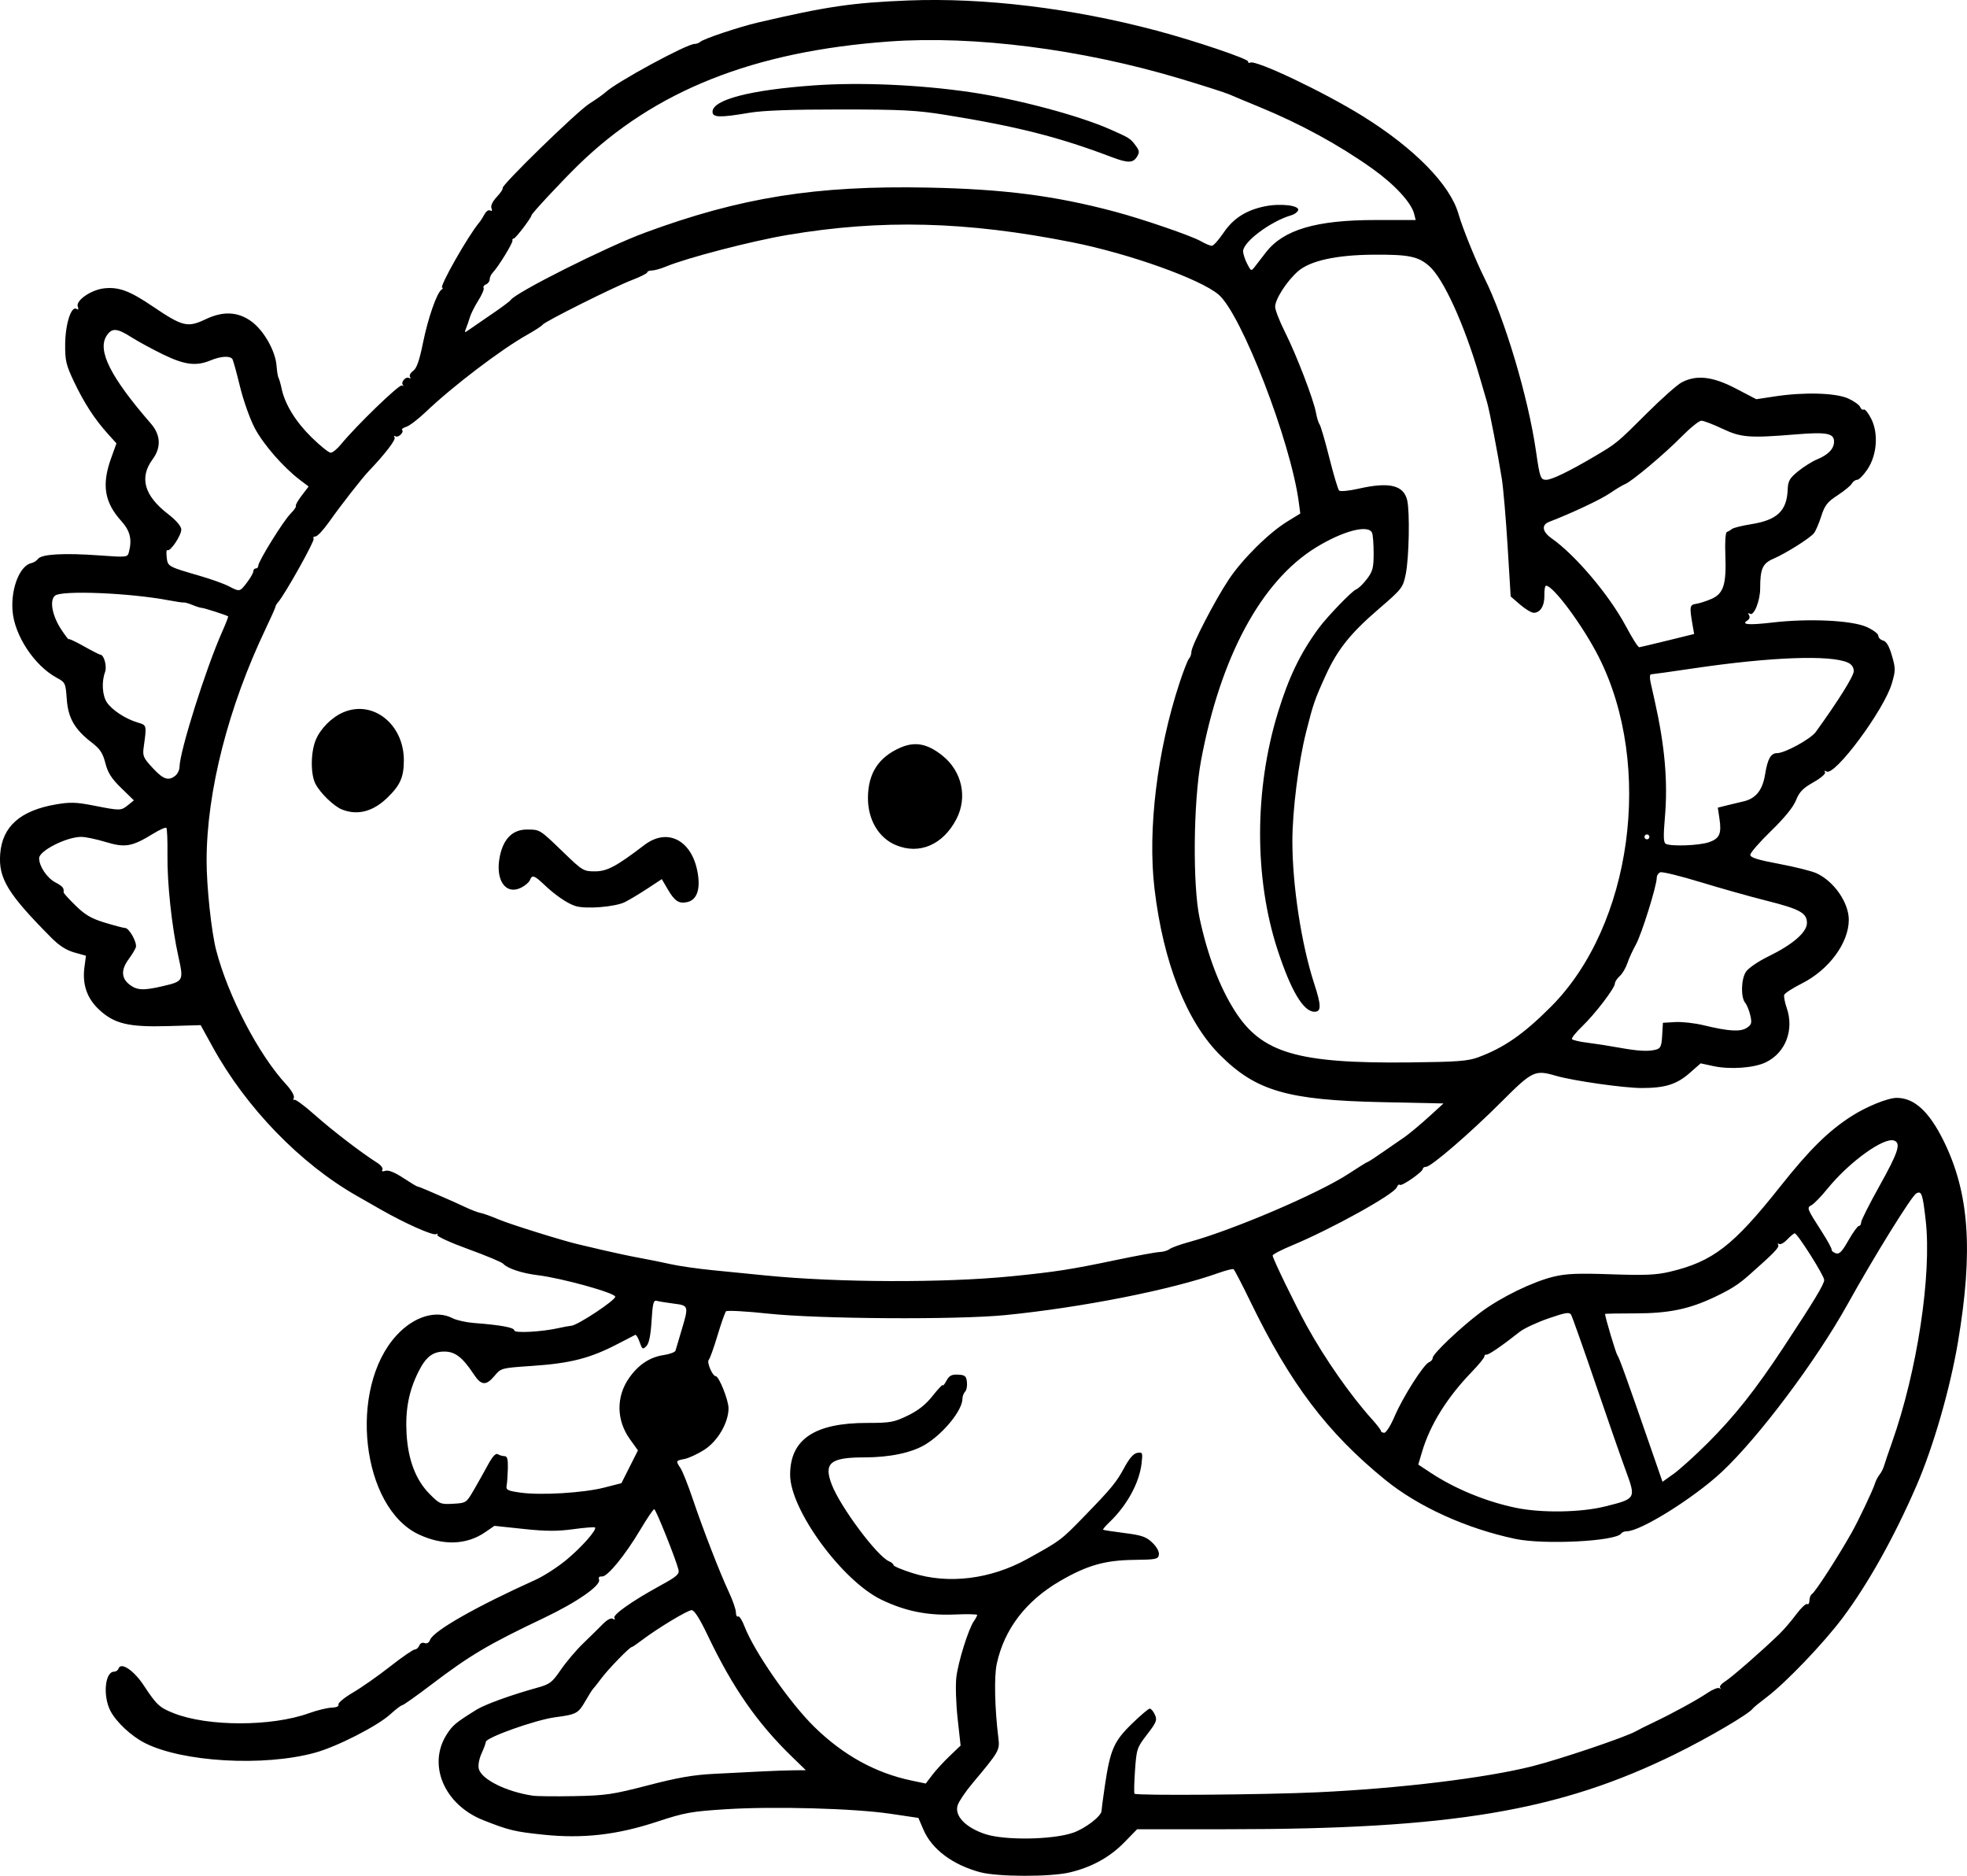<?xml version="1.0" encoding="UTF-8" standalone="no"?>
<!-- Created with Inkscape (http://www.inkscape.org/) -->

<svg
   width="211.372mm"
   height="201.547mm"
   viewBox="0 0 211.372 201.547"
   version="1.1"
   id="svg5"
   xml:space="preserve"
   xmlns="http://www.w3.org/2000/svg"
   xmlns:svg="http://www.w3.org/2000/svg"><defs
     id="defs2" /><g
     id="layer1"
     transform="translate(60.112,-47.964)"><path
       style="fill:#000000;stroke-width:0.265"
       d="m 45.229,249.127 c -2.978,-0.802 -5.2,-2.465 -6.106,-4.57 l -0.546,-1.27 -2.991,-0.444 c -3.906,-0.58 -12.504,-0.817 -17.693,-0.489 -3.727,0.236 -4.431,0.363 -7.399,1.341 -4.305,1.419 -7.974,1.837 -12.228,1.393 -3.07,-0.321 -3.703,-0.473 -6.434,-1.552 -4.218,-1.666 -6.043,-5.976 -3.919,-9.252 0.631,-0.973 0.956,-1.241 3.194,-2.632 0.903,-0.561 3.75,-1.591 6.492,-2.348 1.377,-0.38 1.61,-0.557 2.553,-1.934 0.571,-0.834 1.654,-2.111 2.409,-2.839 0.754,-0.728 1.708,-1.664 2.118,-2.082 0.463,-0.471 0.873,-0.681 1.078,-0.554 0.208,0.129 0.264,0.097 0.151,-0.087 -0.208,-0.337 1.9,-1.824 4.951,-3.493 1.753,-0.959 2.053,-1.221 1.938,-1.693 -0.27,-1.111 -2.43,-6.503 -2.606,-6.507 -0.099,-0.002 -0.754,0.961 -1.455,2.14 -1.671,2.812 -3.575,5.142 -4.159,5.092 -0.294,-0.025 -0.408,0.094 -0.317,0.331 0.237,0.618 -2.373,2.435 -5.925,4.124 -6.01,2.858 -7.942,4.004 -12.174,7.22 -1.528,1.161 -2.896,2.129 -3.042,2.151 -0.146,0.022 -0.716,0.454 -1.267,0.96 -1.388,1.274 -5.741,3.498 -8.126,4.151 -5.51,1.509 -14.251,1.005 -18.288,-1.054 -1.455,-0.742 -3.084,-2.27 -3.692,-3.461 -0.824,-1.614 -0.575,-4.196 0.403,-4.196 0.201,0 0.415,-0.149 0.476,-0.331 0.249,-0.745 1.642,0.184 2.712,1.808 1.386,2.103 1.689,2.383 3.242,2.995 3.656,1.441 10.503,1.437 14.505,-0.008 0.862,-0.311 1.956,-0.58 2.43,-0.597 0.535,-0.019 0.818,-0.147 0.745,-0.337 -0.065,-0.168 0.636,-0.747 1.556,-1.285 0.921,-0.538 2.719,-1.8 3.997,-2.803 1.277,-1.003 2.468,-1.824 2.646,-1.824 0.178,0 0.396,-0.191 0.486,-0.424 0.095,-0.248 0.331,-0.36 0.568,-0.269 0.251,0.096 0.476,-0.035 0.593,-0.346 0.361,-0.96 4.948,-3.572 11.319,-6.444 0.883,-0.398 2.371,-1.356 3.307,-2.129 1.645,-1.358 3.331,-3.266 3.095,-3.502 -0.063,-0.063 -1.117,0.021 -2.342,0.188 -1.716,0.234 -2.942,0.227 -5.346,-0.028 l -3.119,-0.332 -0.982,0.677 c -1.998,1.378 -4.519,1.468 -7.126,0.256 -6.2,-2.882 -7.644,-15.702 -2.411,-21.401 1.867,-2.034 4.249,-2.758 6.033,-1.836 0.417,0.216 1.453,0.445 2.302,0.51 2.881,0.22 4.321,0.486 4.321,0.798 0,0.319 2.975,0.155 4.825,-0.266 0.475,-0.108 1.061,-0.214 1.303,-0.236 0.693,-0.061 4.719,-2.723 4.719,-3.119 0,-0.406 -5.748,-2.002 -8.334,-2.314 -1.686,-0.204 -3.267,-0.728 -3.704,-1.228 -0.146,-0.167 -1.835,-0.874 -3.755,-1.572 -1.919,-0.698 -3.419,-1.384 -3.333,-1.524 0.087,-0.14 0.034,-0.178 -0.118,-0.085 -0.31,0.192 -3.315,-1.14 -5.897,-2.614 -0.943,-0.538 -2.132,-1.217 -2.641,-1.507 -6.07,-3.462 -11.875,-9.455 -15.463,-15.964 l -1.308,-2.373 -3.483,0.102 c -4.266,0.125 -5.8,-0.242 -7.443,-1.779 -1.293,-1.209 -1.806,-2.705 -1.561,-4.552 l 0.163,-1.228 -1.247,-0.349 c -0.853,-0.239 -1.627,-0.732 -2.452,-1.562 -4.698,-4.728 -5.71,-6.38 -5.52,-9.008 0.214,-2.956 2.148,-4.681 5.989,-5.339 1.544,-0.265 2.181,-0.244 4.093,0.131 2.828,0.556 2.901,0.555 3.661,-0.061 l 0.625,-0.506 -1.359,-1.324 c -1.051,-1.024 -1.438,-1.632 -1.706,-2.678 -0.276,-1.077 -0.572,-1.526 -1.445,-2.197 -1.855,-1.424 -2.557,-2.639 -2.703,-4.68 -0.123,-1.72 -0.16,-1.799 -1.067,-2.287 -2.417,-1.301 -4.571,-4.571 -4.763,-7.233 -0.176,-2.432 0.806,-4.862 2.063,-5.103 0.218,-0.042 0.531,-0.248 0.696,-0.458 0.393,-0.501 2.843,-0.632 6.633,-0.354 2.84,0.208 2.968,0.195 3.105,-0.317 0.373,-1.386 0.15,-2.322 -0.801,-3.375 -1.816,-2.01 -2.127,-3.89 -1.111,-6.724 l 0.584,-1.628 -0.929,-1.029 c -1.406,-1.557 -2.542,-3.306 -3.621,-5.574 -0.861,-1.812 -0.973,-2.279 -0.96,-4.033 0.015,-2.159 0.648,-4.158 1.208,-3.812 0.214,0.132 0.261,0.055 0.148,-0.24 -0.249,-0.649 1.414,-1.806 2.825,-1.965 1.556,-0.175 2.743,0.259 5.15,1.887 3.318,2.243 3.806,2.362 5.796,1.417 1.847,-0.877 3.429,-0.801 4.866,0.233 1.345,0.968 2.603,3.178 2.723,4.785 0.044,0.591 0.141,1.178 0.215,1.303 0.074,0.125 0.223,0.645 0.331,1.154 0.356,1.681 1.504,3.549 3.213,5.226 0.927,0.91 1.852,1.654 2.056,1.654 0.204,0 0.687,-0.387 1.074,-0.86 1.657,-2.028 6.31,-6.527 6.586,-6.37 0.164,0.094 0.211,0.073 0.103,-0.046 -0.268,-0.296 0.321,-0.963 0.664,-0.751 0.154,0.095 0.197,0.043 0.098,-0.117 -0.098,-0.158 0.056,-0.451 0.34,-0.65 0.375,-0.262 0.668,-1.097 1.058,-3.015 0.545,-2.674 1.48,-5.357 1.992,-5.716 0.152,-0.107 0.186,-0.196 0.075,-0.198 -0.393,-0.008 2.793,-5.62 3.993,-7.032 0.131,-0.155 0.38,-0.545 0.553,-0.867 0.176,-0.328 0.444,-0.506 0.61,-0.403 0.191,0.118 0.238,0.032 0.133,-0.244 -0.102,-0.266 0.117,-0.727 0.582,-1.225 0.41,-0.439 0.688,-0.856 0.617,-0.926 -0.232,-0.232 7.974,-8.227 9.326,-9.085 0.728,-0.462 1.502,-1.008 1.72,-1.214 1.151,-1.085 8.736,-5.202 9.584,-5.202 0.201,0 0.478,-0.103 0.616,-0.229 0.356,-0.325 4.163,-1.597 6.204,-2.074 7.39,-1.725 10.138,-2.128 16.14,-2.365 8.151,-0.323 17.646,0.831 26.723,3.248 4.05,1.078 9.79,3.015 9.79,3.303 0,0.146 0.101,0.203 0.223,0.127 0.561,-0.346 7.926,3.153 12.102,5.75 5.556,3.455 9.39,7.368 10.285,10.497 0.431,1.508 1.844,5 2.778,6.866 2.205,4.405 4.727,12.873 5.56,18.666 0.406,2.82 0.486,3.043 1.093,3.043 0.592,0 2.43,-0.888 5.133,-2.479 2.446,-1.44 2.451,-1.444 5.734,-4.718 1.562,-1.557 3.229,-3.032 3.705,-3.279 1.598,-0.826 3.317,-0.629 5.797,0.666 l 2.208,1.152 1.993,-0.303 c 3.148,-0.479 6.548,-0.382 7.884,0.224 0.621,0.282 1.199,0.695 1.284,0.919 0.086,0.224 0.258,0.343 0.383,0.266 0.125,-0.077 0.482,0.36 0.794,0.972 0.807,1.583 0.639,3.903 -0.396,5.455 -0.413,0.618 -0.907,1.124 -1.099,1.124 -0.192,0 -0.45,0.182 -0.575,0.405 -0.125,0.223 -0.815,0.789 -1.534,1.26 -1.108,0.724 -1.378,1.072 -1.762,2.269 -0.25,0.778 -0.602,1.592 -0.782,1.81 -0.457,0.551 -3.03,2.17 -4.342,2.733 -1.177,0.504 -1.433,1.078 -1.433,3.207 0,1.315 -0.67,2.977 -1.094,2.715 -0.204,-0.126 -0.24,-0.077 -0.104,0.143 0.12,0.194 0.057,0.428 -0.15,0.556 -0.754,0.466 0.072,0.539 2.675,0.236 3.904,-0.454 8.52,-0.235 10.115,0.479 0.691,0.309 1.257,0.734 1.257,0.944 0,0.209 0.231,0.441 0.513,0.515 0.355,0.093 0.647,0.593 0.945,1.618 0.399,1.374 0.399,1.595 -0.003,2.978 -0.829,2.853 -6.147,10.02 -7.03,9.475 -0.201,-0.124 -0.261,-0.094 -0.155,0.077 0.098,0.159 -0.44,0.626 -1.246,1.081 -1.127,0.636 -1.513,1.034 -1.872,1.933 -0.294,0.736 -1.234,1.89 -2.682,3.297 -1.226,1.19 -2.229,2.343 -2.229,2.561 0,0.297 0.781,0.543 3.109,0.98 1.71,0.321 3.52,0.775 4.024,1.011 1.876,0.878 3.451,3.158 3.451,4.995 0,2.478 -2.135,5.374 -5.041,6.837 -0.983,0.495 -1.836,1.047 -1.896,1.226 -0.06,0.179 0.059,0.808 0.264,1.398 0.821,2.363 -0.124,4.828 -2.241,5.849 -1.263,0.609 -3.827,0.796 -5.628,0.409 l -1.378,-0.296 -1.152,1.014 c -1.416,1.247 -2.651,1.636 -5.183,1.636 -1.916,-5e-5 -7.405,-0.783 -9.228,-1.317 -2.246,-0.657 -2.52,-0.527 -5.823,2.779 -3.365,3.369 -7.579,7.004 -8.119,7.004 -0.191,0 -0.348,0.099 -0.348,0.22 0,0.322 -2.282,1.908 -2.472,1.718 -0.089,-0.089 -0.235,0.03 -0.324,0.263 -0.289,0.752 -7.032,4.489 -11.293,6.258 -1.128,0.468 -2.051,0.952 -2.051,1.075 0,0.306 2.401,5.257 3.653,7.532 1.937,3.521 4.721,7.508 7.021,10.054 0.526,0.582 0.959,1.148 0.962,1.257 0.003,0.109 0.167,0.198 0.363,0.198 0.196,0 0.692,-0.789 1.102,-1.753 0.873,-2.054 3.129,-5.605 3.7,-5.824 0.218,-0.084 0.397,-0.296 0.397,-0.472 0,-0.429 3.03,-3.304 5.163,-4.899 2.143,-1.602 5.542,-3.264 7.801,-3.816 1.381,-0.337 2.606,-0.389 6.218,-0.264 3.626,0.125 4.847,0.073 6.296,-0.271 4.626,-1.096 6.813,-2.784 11.87,-9.159 3.143,-3.963 5.142,-5.937 7.639,-7.546 1.625,-1.047 3.923,-1.979 4.88,-1.979 1.881,0 3.473,1.458 5.031,4.605 2.759,5.576 3.206,11.771 1.557,21.584 -0.848,5.048 -2.649,11.291 -4.467,15.484 -2.388,5.507 -5.179,10.504 -7.906,14.155 -2.064,2.762 -6.161,7.041 -8.23,8.595 -0.728,0.547 -1.382,1.083 -1.455,1.192 -0.374,0.56 -4.755,3.133 -8.311,4.881 -12.484,6.137 -24.055,8.081 -48.118,8.084 l -9.729,0.001 -1.383,1.416 c -1.561,1.598 -3.512,2.67 -5.867,3.226 -2.084,0.491 -7.745,0.478 -9.605,-0.023 z m 9.93,-4.229 c 1.33,-0.452 3.1,-1.807 3.1,-2.373 5e-5,-0.146 0.158,-1.336 0.35,-2.646 0.574,-3.902 0.965,-4.808 2.884,-6.681 0.932,-0.91 1.808,-1.654 1.947,-1.654 0.14,0 0.388,0.294 0.551,0.653 0.265,0.581 0.173,0.814 -0.834,2.12 -1.09,1.413 -1.138,1.555 -1.301,3.861 -0.093,1.317 -0.117,2.446 -0.053,2.51 0.219,0.219 13.916,0.113 19.607,-0.151 8.869,-0.412 18.092,-1.529 23.151,-2.804 2.964,-0.747 10.04,-3.138 11.113,-3.755 0.291,-0.167 1.124,-0.585 1.852,-0.928 1.98,-0.933 4.74,-2.441 5.851,-3.196 0.541,-0.368 1.113,-0.596 1.271,-0.506 0.158,0.09 0.198,0.065 0.089,-0.055 -0.109,-0.12 0.13,-0.421 0.529,-0.669 0.702,-0.436 4.04,-3.352 5.833,-5.096 0.48,-0.467 1.294,-1.415 1.809,-2.107 0.515,-0.692 1.045,-1.191 1.178,-1.109 0.133,0.082 0.241,-0.089 0.241,-0.38 0,-0.291 0.123,-0.605 0.272,-0.698 0.364,-0.225 2.776,-3.956 4.273,-6.61 0.721,-1.279 2.27,-4.537 2.473,-5.205 0.103,-0.338 0.336,-0.794 0.516,-1.012 0.181,-0.218 0.396,-0.635 0.478,-0.926 0.083,-0.291 0.467,-1.422 0.854,-2.514 2.716,-7.662 4.293,-18.044 3.628,-23.895 -0.324,-2.853 -0.446,-3.198 -1.014,-2.88 -0.509,0.285 -4.528,6.769 -7.402,11.943 -3.355,6.039 -9.557,14.301 -13.499,17.982 -2.999,2.801 -8.721,6.374 -10.209,6.374 -0.246,1.2e-4 -0.512,0.106 -0.592,0.234 -0.52,0.841 -8.299,1.239 -11.396,0.582 -5.262,-1.115 -10.41,-3.453 -13.967,-6.344 -6.221,-5.056 -10.213,-10.333 -14.493,-19.161 -0.897,-1.85 -1.709,-3.411 -1.804,-3.47 -0.095,-0.059 -0.826,0.125 -1.623,0.409 -5.08,1.809 -14.67,3.704 -22.881,4.521 -5.189,0.516 -20.057,0.425 -25.501,-0.157 -2.384,-0.255 -4.425,-0.366 -4.536,-0.246 -0.111,0.119 -0.523,1.288 -0.915,2.598 -0.392,1.31 -0.815,2.488 -0.941,2.619 -0.237,0.248 0.403,1.747 0.746,1.747 0.351,0 1.381,2.573 1.381,3.452 0,1.538 -1.161,3.533 -2.591,4.451 -0.706,0.453 -1.662,0.899 -2.124,0.992 -0.972,0.194 -0.969,0.19 -0.441,0.997 0.22,0.336 0.799,1.791 1.286,3.232 1.139,3.37 2.931,7.994 3.902,10.066 0.419,0.894 0.761,1.883 0.761,2.198 0,0.315 0.104,0.509 0.231,0.431 0.127,-0.078 0.437,0.398 0.689,1.059 1.034,2.707 4.878,8.24 7.517,10.818 3.112,3.041 6.562,4.943 10.442,5.757 l 1.523,0.319 0.696,-0.918 c 0.383,-0.505 1.225,-1.423 1.872,-2.04 l 1.176,-1.122 -0.32,-2.898 c -0.176,-1.594 -0.239,-3.589 -0.139,-4.434 0.195,-1.657 1.294,-5.179 1.881,-6.027 0.199,-0.287 0.361,-0.59 0.361,-0.674 0,-0.084 -1.101,-0.105 -2.447,-0.048 -2.909,0.123 -5.305,-0.363 -7.854,-1.594 -4.217,-2.036 -9.785,-9.646 -9.801,-13.394 -0.016,-3.821 2.604,-5.596 8.256,-5.596 2.516,0 2.898,-0.069 4.378,-0.786 1.143,-0.554 1.938,-1.186 2.693,-2.14 0.589,-0.745 1.076,-1.255 1.082,-1.133 0.006,0.122 0.181,-0.091 0.389,-0.475 0.3,-0.553 0.558,-0.688 1.246,-0.655 0.745,0.036 0.88,0.149 0.954,0.795 0.048,0.414 -0.042,0.881 -0.198,1.038 -0.157,0.157 -0.285,0.5 -0.285,0.762 0,1.225 -2.029,3.727 -3.984,4.912 -1.458,0.884 -3.822,1.384 -6.54,1.384 -3.673,0 -4.402,0.597 -3.53,2.892 0.918,2.417 4.908,7.761 6.179,8.278 0.257,0.104 0.467,0.285 0.467,0.402 0,0.117 0.923,0.505 2.051,0.862 3.841,1.218 8.382,0.661 12.306,-1.509 3.617,-2 3.621,-2.003 6.093,-4.545 2.952,-3.036 3.484,-3.679 4.329,-5.238 0.577,-1.064 1.017,-1.567 1.429,-1.629 0.564,-0.085 0.587,-0.023 0.442,1.191 -0.245,2.056 -1.586,4.493 -3.441,6.255 -0.429,0.407 -0.737,0.774 -0.683,0.816 0.053,0.041 1.089,0.201 2.301,0.354 1.85,0.235 2.33,0.4 2.987,1.03 0.467,0.448 0.752,0.966 0.706,1.286 -0.071,0.494 -0.281,0.538 -2.723,0.569 -3.095,0.039 -5.035,0.598 -7.93,2.288 -3.665,2.138 -5.979,5.18 -6.776,8.907 -0.289,1.35 -0.211,4.771 0.181,7.954 0.16,1.302 0.082,1.438 -2.794,4.865 -0.719,0.857 -1.427,1.901 -1.573,2.32 -0.397,1.139 0.831,2.432 2.977,3.133 2.092,0.683 7.178,0.607 9.375,-0.139 z m -45.632,-5.114 c 3.203,-0.833 4.878,-1.123 7.144,-1.235 1.628,-0.081 3.912,-0.197 5.076,-0.257 1.164,-0.06 2.706,-0.115 3.427,-0.121 l 1.31,-0.011 -1.442,-1.397 c -3.775,-3.655 -6.429,-7.47 -9.105,-13.089 -0.853,-1.79 -1.437,-2.712 -1.72,-2.712 -0.439,0 -3.717,1.98 -5.389,3.255 -0.514,0.392 -0.989,0.713 -1.056,0.713 -0.225,0 -2.525,2.369 -3.27,3.37 -0.408,0.548 -0.808,1.056 -0.889,1.128 -0.081,0.073 -0.465,0.684 -0.855,1.359 -0.737,1.276 -0.946,1.386 -3.235,1.689 -2.084,0.276 -7.395,2.165 -7.425,2.641 -0.009,0.146 -0.22,0.712 -0.468,1.259 -0.26,0.573 -0.383,1.266 -0.29,1.634 0.286,1.139 2.936,2.459 5.801,2.889 0.437,0.066 2.461,0.086 4.498,0.046 3.351,-0.066 4.103,-0.177 7.888,-1.161 z M 112.382,209.819 c 3.326,-0.832 3.322,-0.825 2.192,-3.901 -0.516,-1.404 -1.994,-5.648 -3.285,-9.431 -1.291,-3.784 -2.448,-7.049 -2.57,-7.257 -0.186,-0.316 -0.585,-0.252 -2.455,0.395 -1.228,0.425 -2.61,1.071 -3.071,1.436 -1.874,1.484 -3.375,2.512 -3.578,2.45 -0.118,-0.036 -0.214,0.05 -0.214,0.192 0,0.142 -0.607,0.886 -1.349,1.654 -2.663,2.755 -4.487,5.683 -5.35,8.592 l -0.408,1.375 1.371,0.905 c 2.597,1.714 6.013,3.111 9.176,3.751 2.765,0.56 6.941,0.49 9.541,-0.161 z m -121.593,-1.736 c 0.437,-0.753 1.125,-1.979 1.529,-2.724 0.492,-0.909 0.841,-1.288 1.058,-1.152 0.178,0.112 0.503,0.206 0.721,0.21 0.303,0.005 0.389,0.319 0.364,1.33 -0.018,0.728 -0.077,1.558 -0.132,1.845 -0.087,0.454 0.106,0.551 1.488,0.745 2.18,0.307 6.76,0.032 8.996,-0.54 l 1.852,-0.474 0.888,-1.763 0.888,-1.763 -0.864,-1.202 c -1.461,-2.035 -1.493,-4.575 -0.083,-6.582 1.003,-1.427 2.218,-2.232 3.708,-2.456 0.656,-0.098 1.23,-0.313 1.275,-0.476 0.046,-0.164 0.334,-1.134 0.64,-2.157 0.799,-2.667 0.792,-2.691 -0.832,-2.897 -0.764,-0.097 -1.58,-0.23 -1.814,-0.295 -0.36,-0.101 -0.447,0.233 -0.568,2.165 -0.099,1.582 -0.272,2.413 -0.562,2.704 -0.383,0.383 -0.446,0.345 -0.719,-0.438 -0.165,-0.472 -0.375,-0.822 -0.467,-0.778 -0.093,0.044 -0.911,0.467 -1.818,0.94 -3.044,1.587 -5.109,2.117 -9.35,2.403 -3.218,0.217 -3.26,0.228 -3.951,1.056 -0.912,1.092 -1.435,1.056 -2.234,-0.156 -1.212,-1.837 -2.004,-2.447 -3.172,-2.447 -1.243,0 -1.983,0.578 -2.778,2.168 -1.037,2.076 -1.426,4.115 -1.274,6.685 0.165,2.792 0.995,4.958 2.467,6.441 1.085,1.092 1.189,1.136 2.539,1.058 1.391,-0.08 1.418,-0.098 2.203,-1.45 z M 123.348,203.058 c 2.9,-2.891 5.159,-5.735 8.125,-10.229 3.338,-5.06 4.442,-6.883 4.442,-7.341 0,-0.459 -2.876,-5.008 -3.167,-5.008 -0.1,0 -0.457,0.294 -0.795,0.653 -0.338,0.359 -0.734,0.579 -0.881,0.488 -0.147,-0.091 -0.191,-0.042 -0.098,0.108 0.15,0.243 -0.486,0.898 -3.149,3.248 -1.145,1.011 -1.952,1.524 -3.685,2.346 -2.751,1.305 -4.938,1.755 -8.533,1.755 -1.782,0 -3.241,0.028 -3.241,0.063 -0.001,0.322 1.166,4.233 1.324,4.435 0.198,0.254 1.007,2.5 3.64,10.105 l 1.209,3.491 1.188,-0.845 c 0.653,-0.465 2.283,-1.936 3.62,-3.269 z M 48.563,185.095 c 4.786,-0.48 6.361,-0.725 11.284,-1.756 2.183,-0.457 4.278,-0.841 4.656,-0.853 0.378,-0.012 0.854,-0.152 1.058,-0.311 0.204,-0.159 1.145,-0.5 2.091,-0.758 4.729,-1.29 13.952,-5.235 17.151,-7.337 1.066,-0.7 1.99,-1.273 2.054,-1.273 0.064,0 0.839,-0.506 1.724,-1.124 0.884,-0.618 1.79,-1.244 2.011,-1.389 0.623,-0.408 1.907,-1.477 3.22,-2.679 l 1.192,-1.092 -6.598,-0.14 c -10.171,-0.215 -13.551,-1.199 -17.421,-5.068 -3.597,-3.597 -6.098,-9.949 -7.036,-17.87 -0.748,-6.32 0.281,-14.783 2.687,-22.1 0.431,-1.31 0.895,-2.494 1.032,-2.633 0.137,-0.138 0.249,-0.463 0.249,-0.721 0,-0.647 2.513,-5.508 4.011,-7.759 1.46,-2.193 4.294,-5.004 6.272,-6.221 l 1.416,-0.871 -0.162,-1.223 c -0.865,-6.523 -6.177,-20.252 -8.632,-22.314 -2.001,-1.68 -9.61,-4.393 -15.737,-5.611 -11.352,-2.256 -20.464,-2.489 -30.585,-0.781 -3.834,0.647 -10.843,2.47 -13.063,3.398 -0.549,0.23 -1.223,0.417 -1.496,0.417 -0.273,0 -0.497,0.09 -0.497,0.2 0,0.11 -0.744,0.484 -1.654,0.831 -1.926,0.735 -9.392,4.468 -9.596,4.798 -0.076,0.123 -0.821,0.608 -1.654,1.077 -2.832,1.594 -8.013,5.536 -10.908,8.299 -0.8,0.764 -1.732,1.476 -2.07,1.582 -0.338,0.107 -0.548,0.261 -0.465,0.344 0.243,0.243 -0.409,0.87 -0.71,0.684 -0.155,-0.096 -0.197,-0.043 -0.096,0.12 0.154,0.25 -1.033,1.797 -2.785,3.628 -0.728,0.761 -3.007,3.683 -4.271,5.475 -0.596,0.845 -1.246,1.537 -1.444,1.537 -0.198,0 -0.29,0.114 -0.203,0.254 0.138,0.224 -3.084,5.979 -3.815,6.812 -0.154,0.176 -0.28,0.391 -0.28,0.479 0,0.088 -0.465,1.134 -1.034,2.326 -4.047,8.48 -6.357,17.524 -6.369,24.938 -0.005,2.795 0.514,7.667 1.027,9.64 1.281,4.933 4.557,11.219 7.516,14.42 0.57,0.617 0.917,1.22 0.832,1.447 -0.081,0.214 -0.065,0.307 0.034,0.208 0.099,-0.099 1.088,0.626 2.197,1.612 1.886,1.677 5.039,4.096 6.721,5.156 0.405,0.255 0.658,0.59 0.562,0.745 -0.11,0.178 0.01,0.223 0.33,0.122 0.327,-0.104 0.995,0.164 1.908,0.765 0.773,0.509 1.466,0.925 1.54,0.925 0.074,0 0.54,0.179 1.035,0.397 0.495,0.218 1.346,0.587 1.892,0.82 0.546,0.233 1.528,0.675 2.183,0.984 0.655,0.309 1.402,0.594 1.66,0.635 0.258,0.041 1.154,0.362 1.99,0.714 1.231,0.518 6.836,2.267 8.521,2.659 0.218,0.051 1.409,0.331 2.646,0.622 1.237,0.292 3.023,0.67 3.969,0.841 0.946,0.171 2.434,0.472 3.307,0.669 0.873,0.197 2.897,0.488 4.498,0.646 1.601,0.158 4.161,0.412 5.689,0.565 7.734,0.772 19.225,0.811 26.419,0.09 z M 1.715,145.309 c -0.884,-0.286 -2.166,-1.166 -3.377,-2.319 -1.028,-0.979 -1.277,-1.057 -1.503,-0.468 -0.086,0.224 -0.493,0.581 -0.905,0.794 -1.715,0.887 -2.874,-0.817 -2.318,-3.409 0.399,-1.86 1.392,-2.82 2.912,-2.815 1.4,0.005 1.346,-0.029 3.928,2.466 2.021,1.952 2.146,2.028 3.365,2.028 1.308,0 2.294,-0.525 5.307,-2.825 2.611,-1.993 5.349,-0.382 5.798,3.413 0.178,1.503 -0.227,2.473 -1.127,2.699 -0.918,0.23 -1.391,-0.062 -2.124,-1.313 l -0.667,-1.139 -1.509,0.993 c -0.83,0.546 -1.925,1.205 -2.435,1.464 -1.046,0.532 -4.237,0.789 -5.347,0.43 z m 34.439,-6.544 c -1.866,-0.785 -3.019,-2.753 -2.997,-5.117 0.024,-2.598 1.133,-4.313 3.45,-5.339 1.588,-0.702 2.904,-0.464 4.527,0.82 2.123,1.68 2.75,4.49 1.527,6.842 -1.436,2.762 -3.981,3.855 -6.507,2.793 z m -59.519,-3.825 c -0.865,-0.343 -2.318,-1.746 -2.843,-2.747 -0.547,-1.041 -0.527,-3.424 0.041,-4.763 0.517,-1.219 1.742,-2.429 2.984,-2.948 3.183,-1.33 6.487,1.323 6.469,5.192 -0.009,1.813 -0.391,2.668 -1.799,4.024 -1.531,1.475 -3.191,1.899 -4.85,1.241 z m 163.007,44.746 c 0.132,0 0.24,-0.173 0.24,-0.384 0,-0.211 0.893,-1.984 1.984,-3.939 2.006,-3.595 2.32,-4.561 1.573,-4.848 -1.081,-0.415 -4.829,2.282 -7.156,5.149 -0.673,0.829 -1.444,1.628 -1.713,1.776 -0.554,0.304 -0.563,0.282 1.171,2.996 0.561,0.878 0.998,1.689 0.973,1.801 -0.026,0.113 0.17,0.284 0.436,0.38 0.385,0.139 0.661,-0.139 1.367,-1.379 0.486,-0.854 0.992,-1.554 1.124,-1.554 z M 98.74,161.559 c 2.767,-1.02 4.879,-2.489 7.828,-5.447 8.687,-8.713 11.029,-25.851 5.129,-37.545 -1.676,-3.322 -4.89,-7.673 -5.668,-7.673 -0.116,0 -0.198,0.461 -0.183,1.024 0.029,1.12 -0.434,1.886 -1.141,1.886 -0.249,0 -0.909,-0.394 -1.467,-0.877 l -1.014,-0.877 -0.33,-5.407 c -0.182,-2.974 -0.463,-6.241 -0.625,-7.259 -0.432,-2.712 -1.315,-7.287 -1.584,-8.202 -0.128,-0.437 -0.494,-1.687 -0.812,-2.778 -1.631,-5.588 -3.873,-10.509 -5.398,-11.848 -1.191,-1.046 -2.202,-1.254 -5.979,-1.228 -4.011,0.027 -6.83,0.647 -8.131,1.787 -1.199,1.05 -2.452,2.996 -2.452,3.807 0,0.339 0.475,1.56 1.055,2.714 1.229,2.444 3.079,7.259 3.335,8.68 0.098,0.541 0.272,1.105 0.388,1.252 0.116,0.147 0.585,1.755 1.042,3.572 0.457,1.817 0.931,3.405 1.052,3.53 0.121,0.124 1.06,0.035 2.085,-0.198 3.296,-0.75 4.844,-0.387 5.23,1.225 0.301,1.255 0.202,6.249 -0.158,7.982 -0.298,1.435 -0.398,1.563 -2.942,3.753 -2.992,2.576 -4.388,4.324 -5.64,7.065 -1.187,2.599 -1.36,3.098 -2.125,6.142 -0.821,3.269 -1.47,8.438 -1.47,11.71 0,4.756 0.97,11.082 2.345,15.299 0.769,2.359 0.776,3.021 0.029,3.021 -1.187,0 -2.527,-2.249 -3.967,-6.655 -2.516,-7.701 -2.502,-17.209 0.039,-25.492 1.173,-3.825 2.419,-6.399 4.402,-9.091 0.898,-1.22 3.581,-3.995 4.001,-4.14 0.235,-0.081 0.755,-0.579 1.155,-1.107 0.627,-0.828 0.728,-1.207 0.728,-2.748 0,-0.983 -0.072,-1.976 -0.161,-2.206 -0.366,-0.953 -3.14,-0.234 -6.064,1.572 -5.867,3.623 -10.245,11.752 -12.323,22.88 -0.828,4.435 -0.909,13.405 -0.154,16.933 0.851,3.971 2.128,7.343 3.758,9.922 2.886,4.565 6.729,5.706 18.779,5.577 5.146,-0.055 6.29,-0.14 7.408,-0.553 z m 19.103,-0.822 c 0.49,-0.131 0.595,-0.373 0.661,-1.518 l 0.079,-1.362 1.326,-0.078 c 0.729,-0.043 2.099,0.11 3.043,0.34 2.684,0.653 3.957,0.731 4.638,0.284 0.518,-0.34 0.571,-0.52 0.386,-1.337 -0.117,-0.519 -0.362,-1.124 -0.545,-1.344 -0.496,-0.598 -0.453,-2.542 0.074,-3.347 0.255,-0.39 1.314,-1.115 2.404,-1.646 2.632,-1.283 4.151,-2.601 4.151,-3.602 0,-1.076 -0.759,-1.489 -4.428,-2.411 -1.712,-0.43 -4.876,-1.32 -7.031,-1.979 -2.155,-0.658 -4.09,-1.131 -4.299,-1.05 -0.21,0.081 -0.381,0.345 -0.381,0.588 0,0.861 -1.629,6.074 -2.242,7.173 -0.342,0.614 -0.756,1.522 -0.92,2.019 -0.164,0.496 -0.531,1.114 -0.817,1.372 -0.286,0.258 -0.519,0.617 -0.519,0.797 0,0.484 -2.118,3.256 -3.515,4.601 -0.67,0.645 -1.164,1.262 -1.097,1.371 0.067,0.109 0.805,0.282 1.639,0.386 0.834,0.104 2.351,0.339 3.369,0.524 2.12,0.384 3.192,0.442 4.022,0.22 z m -160.433,-6.823 c 2.192,-0.516 2.223,-0.574 1.655,-3.137 -0.717,-3.235 -1.22,-7.909 -1.182,-10.989 0.018,-1.498 -0.035,-2.791 -0.119,-2.875 -0.084,-0.084 -0.725,0.2 -1.425,0.631 -2.262,1.392 -3.005,1.522 -5.087,0.889 -1,-0.304 -2.185,-0.552 -2.632,-0.552 -1.582,0 -4.528,1.492 -4.528,2.293 0,0.853 0.836,2.107 1.722,2.584 0.833,0.449 0.955,0.595 0.911,1.089 -0.007,0.08 0.572,0.718 1.287,1.418 1.032,1.011 1.684,1.389 3.163,1.839 1.025,0.311 1.995,0.566 2.157,0.566 0.442,0 1.323,1.595 1.151,2.085 -0.082,0.236 -0.43,0.807 -0.772,1.271 -0.823,1.114 -0.798,2.024 0.075,2.71 0.814,0.64 1.512,0.674 3.626,0.177 z M 123.533,138.456 c 1.14,-0.398 1.37,-0.916 1.126,-2.537 l -0.176,-1.177 1.02,-0.256 c 0.561,-0.141 1.341,-0.328 1.735,-0.416 1.323,-0.297 2.055,-1.209 2.325,-2.897 0.268,-1.673 0.615,-2.287 1.292,-2.288 0.833,-5.3e-4 3.612,-1.523 4.157,-2.279 2.443,-3.384 4.079,-6.003 4.079,-6.531 0,-0.406 -0.223,-0.732 -0.627,-0.916 -1.865,-0.85 -8.286,-0.612 -16.57,0.613 -2.401,0.355 -4.47,0.646 -4.597,0.646 -0.127,3e-5 -0.145,0.387 -0.039,0.86 0.106,0.473 0.3,1.336 0.43,1.918 1.11,4.94 1.443,8.759 1.104,12.652 -0.172,1.971 -0.148,2.641 0.098,2.778 0.546,0.304 3.607,0.191 4.645,-0.172 z M 117.129,137.881 c 0,-0.146 -0.119,-0.265 -0.265,-0.265 -0.146,0 -0.265,0.119 -0.265,0.265 0,0.146 0.119,0.265 0.265,0.265 0.146,0 0.265,-0.119 0.265,-0.265 z m -158.375,-6.596 c 0.23,-0.191 0.422,-0.601 0.425,-0.911 0.017,-1.684 2.839,-10.623 4.596,-14.56 0.383,-0.859 0.666,-1.59 0.627,-1.625 -0.132,-0.119 -2.602,-0.914 -2.84,-0.914 -0.131,0 -0.573,-0.138 -0.983,-0.307 -0.41,-0.169 -0.828,-0.29 -0.93,-0.269 -0.102,0.021 -0.816,-0.082 -1.587,-0.229 -4.202,-0.802 -11.542,-1.105 -12.262,-0.508 -0.615,0.51 -0.304,2.169 0.686,3.663 0.43,0.649 0.782,1.107 0.782,1.017 0,-0.09 0.726,0.247 1.613,0.748 0.887,0.501 1.691,0.913 1.786,0.914 0.397,0.005 0.737,1.259 0.508,1.874 -0.384,1.034 -0.298,2.496 0.191,3.241 0.538,0.821 2.004,1.784 3.305,2.171 1,0.297 0.989,0.255 0.661,2.634 -0.134,0.967 -0.05,1.163 0.975,2.267 1.142,1.232 1.702,1.413 2.448,0.794 z m 160.293,-14.49 2.891,-0.713 -0.163,-0.941 c -0.35,-2.019 -0.321,-2.198 0.382,-2.3 0.364,-0.053 1.104,-0.291 1.645,-0.529 1.298,-0.572 1.612,-1.559 1.491,-4.682 -0.057,-1.467 0.011,-2.461 0.171,-2.514 0.146,-0.049 0.388,-0.191 0.539,-0.317 0.151,-0.125 1.084,-0.357 2.073,-0.515 2.788,-0.445 3.826,-1.431 3.915,-3.718 0.036,-0.928 0.2,-1.216 1.123,-1.967 0.594,-0.484 1.502,-1.055 2.017,-1.268 1.234,-0.511 1.842,-1.148 1.842,-1.93 0,-0.882 -0.814,-1.035 -4.071,-0.768 -5.03,0.414 -5.919,0.346 -7.931,-0.608 -0.999,-0.473 -2.014,-0.86 -2.257,-0.86 -0.243,0 -1.211,0.783 -2.153,1.741 -1.816,1.846 -5.37,4.825 -6.061,5.082 -0.227,0.084 -0.953,0.521 -1.613,0.971 -1.003,0.684 -4.064,2.125 -6.539,3.078 -0.843,0.325 -0.73,1.066 0.267,1.763 2.537,1.774 6.168,6.057 7.956,9.387 0.772,1.438 1.332,2.319 1.474,2.319 0.061,0 1.412,-0.321 3.002,-0.713 z m -152.611,-6.257 c 0.371,-0.487 0.675,-1.022 0.675,-1.191 0,-0.168 0.119,-0.306 0.265,-0.306 0.146,0 0.265,-0.132 0.265,-0.294 0,-0.469 2.682,-4.795 3.46,-5.581 0.39,-0.394 0.652,-0.773 0.582,-0.843 -0.07,-0.07 0.21,-0.568 0.621,-1.107 l 0.748,-0.981 -0.913,-0.69 c -1.79,-1.354 -3.959,-3.838 -4.878,-5.588 -0.513,-0.977 -1.226,-2.982 -1.582,-4.456 -0.357,-1.474 -0.723,-2.8 -0.814,-2.947 -0.238,-0.385 -1.244,-0.329 -2.342,0.129 -1.545,0.645 -2.778,0.494 -5.082,-0.622 -1.156,-0.561 -2.692,-1.394 -3.411,-1.852 -1.58,-1.005 -2.115,-1.04 -2.684,-0.172 -1.029,1.571 0.422,4.451 4.758,9.44 1.057,1.216 1.123,2.565 0.186,3.831 -1.452,1.964 -0.911,3.903 1.64,5.871 0.856,0.66 1.412,1.299 1.438,1.653 0.045,0.6 -1.176,2.436 -1.491,2.241 -0.099,-0.061 -0.133,0.288 -0.076,0.775 0.115,0.987 0.125,0.992 3.622,2.007 1.164,0.338 2.532,0.829 3.039,1.091 1.201,0.621 1.188,0.624 1.975,-0.408 z M -7.256,81.707 c 1.03,-0.701 1.935,-1.374 2.011,-1.498 0.491,-0.795 10.294,-5.715 14.424,-7.239 C 19.475,69.169 27.56,67.88 39.606,68.119 c 8.154,0.162 13.644,0.87 20.108,2.594 3.008,0.802 8.224,2.594 9.209,3.163 0.481,0.278 1.017,0.501 1.191,0.496 0.174,-0.005 0.733,-0.627 1.242,-1.381 1.052,-1.557 2.407,-2.431 4.424,-2.853 1.687,-0.353 3.804,-0.104 3.602,0.424 -0.076,0.198 -0.395,0.433 -0.709,0.523 -2.214,0.635 -5.201,2.859 -5.201,3.872 0,0.28 0.194,0.884 0.431,1.342 0.43,0.831 0.432,0.832 0.86,0.278 0.236,-0.306 0.762,-0.985 1.169,-1.51 1.886,-2.431 5.397,-3.464 11.773,-3.464 h 4.312 l -0.166,-0.66 c -0.305,-1.215 -2.108,-3.167 -4.489,-4.861 -3.606,-2.565 -7.74,-4.819 -12.171,-6.638 -1.31,-0.537 -2.738,-1.134 -3.175,-1.327 -0.437,-0.192 -2.818,-0.956 -5.292,-1.698 -10.597,-3.178 -22.162,-4.656 -31.281,-3.998 -14.58,1.053 -25.2,5.272 -33.41,13.273 -1.785,1.74 -5.027,5.219 -5.027,5.395 0,0.25 -1.712,2.497 -1.903,2.497 -0.118,0 -0.184,0.1 -0.148,0.223 0.07,0.236 -1.528,2.841 -2.106,3.434 -0.188,0.192 -0.341,0.523 -0.341,0.736 0,0.212 -0.178,0.455 -0.395,0.538 -0.217,0.083 -0.332,0.254 -0.255,0.379 0.077,0.125 -0.176,0.727 -0.562,1.339 -0.386,0.612 -0.795,1.42 -0.908,1.796 -0.113,0.376 -0.302,0.922 -0.419,1.213 -0.199,0.494 -0.176,0.503 0.344,0.132 0.306,-0.218 1.399,-0.97 2.429,-1.671 z M 59.318,64.831 c -5.598,-2.133 -10.171,-3.292 -17.859,-4.528 -3.067,-0.493 -4.657,-0.575 -11.245,-0.578 -5.25,-0.002 -8.341,0.109 -9.79,0.355 -3.182,0.539 -3.969,0.518 -3.969,-0.104 0,-1.297 4.039,-2.349 10.894,-2.837 4.938,-0.351 11.27,-0.08 16.755,0.719 5.016,0.731 11.677,2.5 15.081,4.005 2.076,0.918 2.168,0.976 2.723,1.72 0.433,0.58 0.453,0.748 0.148,1.236 -0.423,0.677 -0.984,0.68 -2.739,0.011 z"
       id="path768" /></g></svg>
